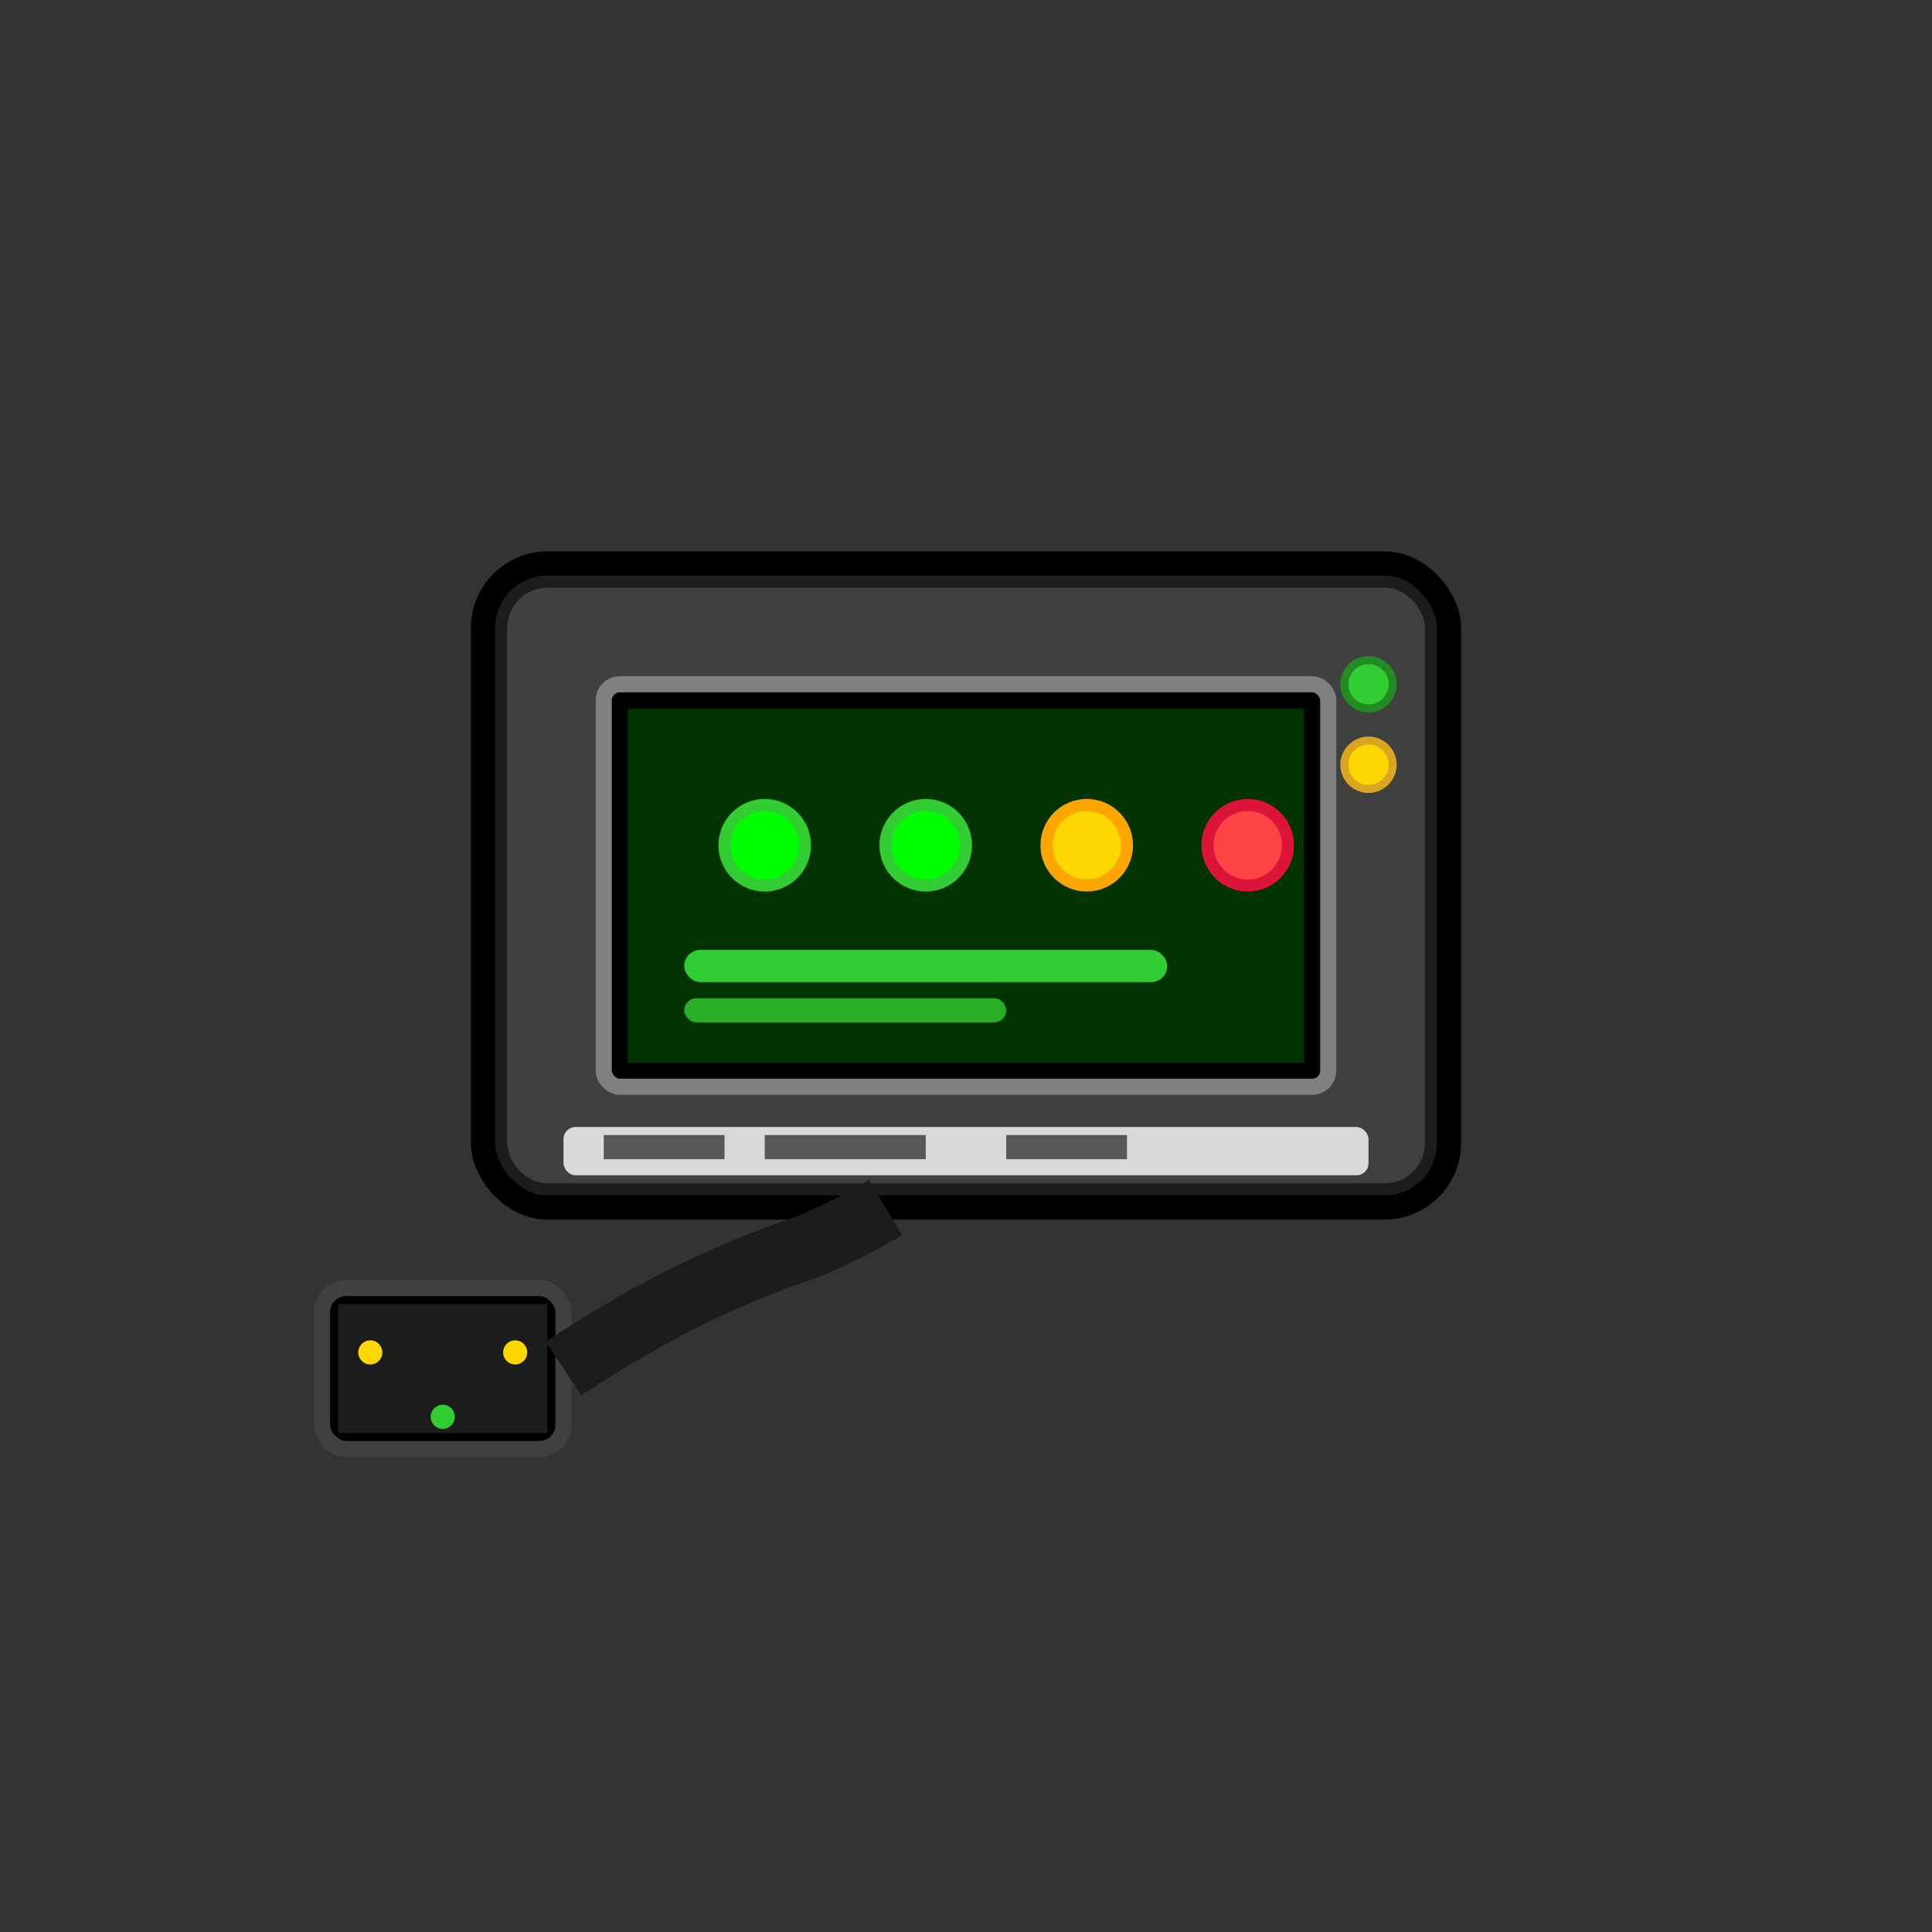 <?xml version="1.0" encoding="UTF-8"?>
<svg viewBox="0 0 24 24" fill="none" xmlns="http://www.w3.org/2000/svg">
                <rect x="0" y="0" width="24" height="24" fill="#333333" stroke="none"/>
                <rect x="6" y="7" width="12" height="8" fill="#1C1C1C" stroke="#000000" stroke-width="0.3" rx="0.8"/>
                <rect x="6.3" y="7.3" width="11.4" height="7.4" fill="#404040" rx="0.5"/>
                <rect x="7.5" y="8.5" width="9" height="5" fill="#000000" stroke="#808080" stroke-width="0.2" rx="0.2"/>
                <rect x="7.8" y="8.8" width="8.4" height="4.4" fill="#003300"/>
                <circle cx="9.5" cy="10.5" r="0.5" fill="#00FF00" stroke="#32CD32" stroke-width="0.15"/>
                <circle cx="11.5" cy="10.5" r="0.5" fill="#00FF00" stroke="#32CD32" stroke-width="0.15"/>
                <circle cx="13.5" cy="10.5" r="0.5" fill="#FFD700" stroke="#FFA500" stroke-width="0.15"/>
                <circle cx="15.5" cy="10.5" r="0.5" fill="#FF4444" stroke="#DC143C" stroke-width="0.15"/>
                <rect x="8.5" y="11.8" width="6" height="0.4" fill="#32CD32" rx="0.2"/>
                <rect x="8.5" y="12.4" width="4" height="0.3" fill="#32CD32" opacity="0.8" rx="0.15"/>
                <rect x="4" y="16" width="3" height="2" fill="#000000" stroke="#404040" stroke-width="0.2" rx="0.3"/>
                <rect x="4.2" y="16.2" width="2.6" height="1.6" fill="#1C1C1C"/>
                <circle cx="4.6" cy="16.8" r="0.15" fill="#FFD700"/>
                <circle cx="6.4" cy="16.8" r="0.15" fill="#FFD700"/>
                <circle cx="5.5" cy="17.6" r="0.15" fill="#32CD32"/>
                <path d="M7 17 Q8.5 16 10 15.5 Q10.5 15.3 11 15" stroke="#1C1C1C" stroke-width="0.8" fill="none"/>
                <circle cx="17" cy="8.5" r="0.3" fill="#32CD32" stroke="#228B22" stroke-width="0.1"/>
                <circle cx="17" cy="9.5" r="0.3" fill="#FFD700" stroke="#DAA520" stroke-width="0.1"/>
                <rect x="7" y="14" width="10" height="0.6" fill="#FFFFFF" opacity="0.8" rx="0.15"/>
                <rect x="7.5" y="14.1" width="1.5" height="0.3" fill="#000000" opacity="0.6"/>
                <rect x="9.5" y="14.1" width="2" height="0.3" fill="#000000" opacity="0.6"/>
                <rect x="12.5" y="14.1" width="1.5" height="0.3" fill="#000000" opacity="0.6"/>
            </svg>